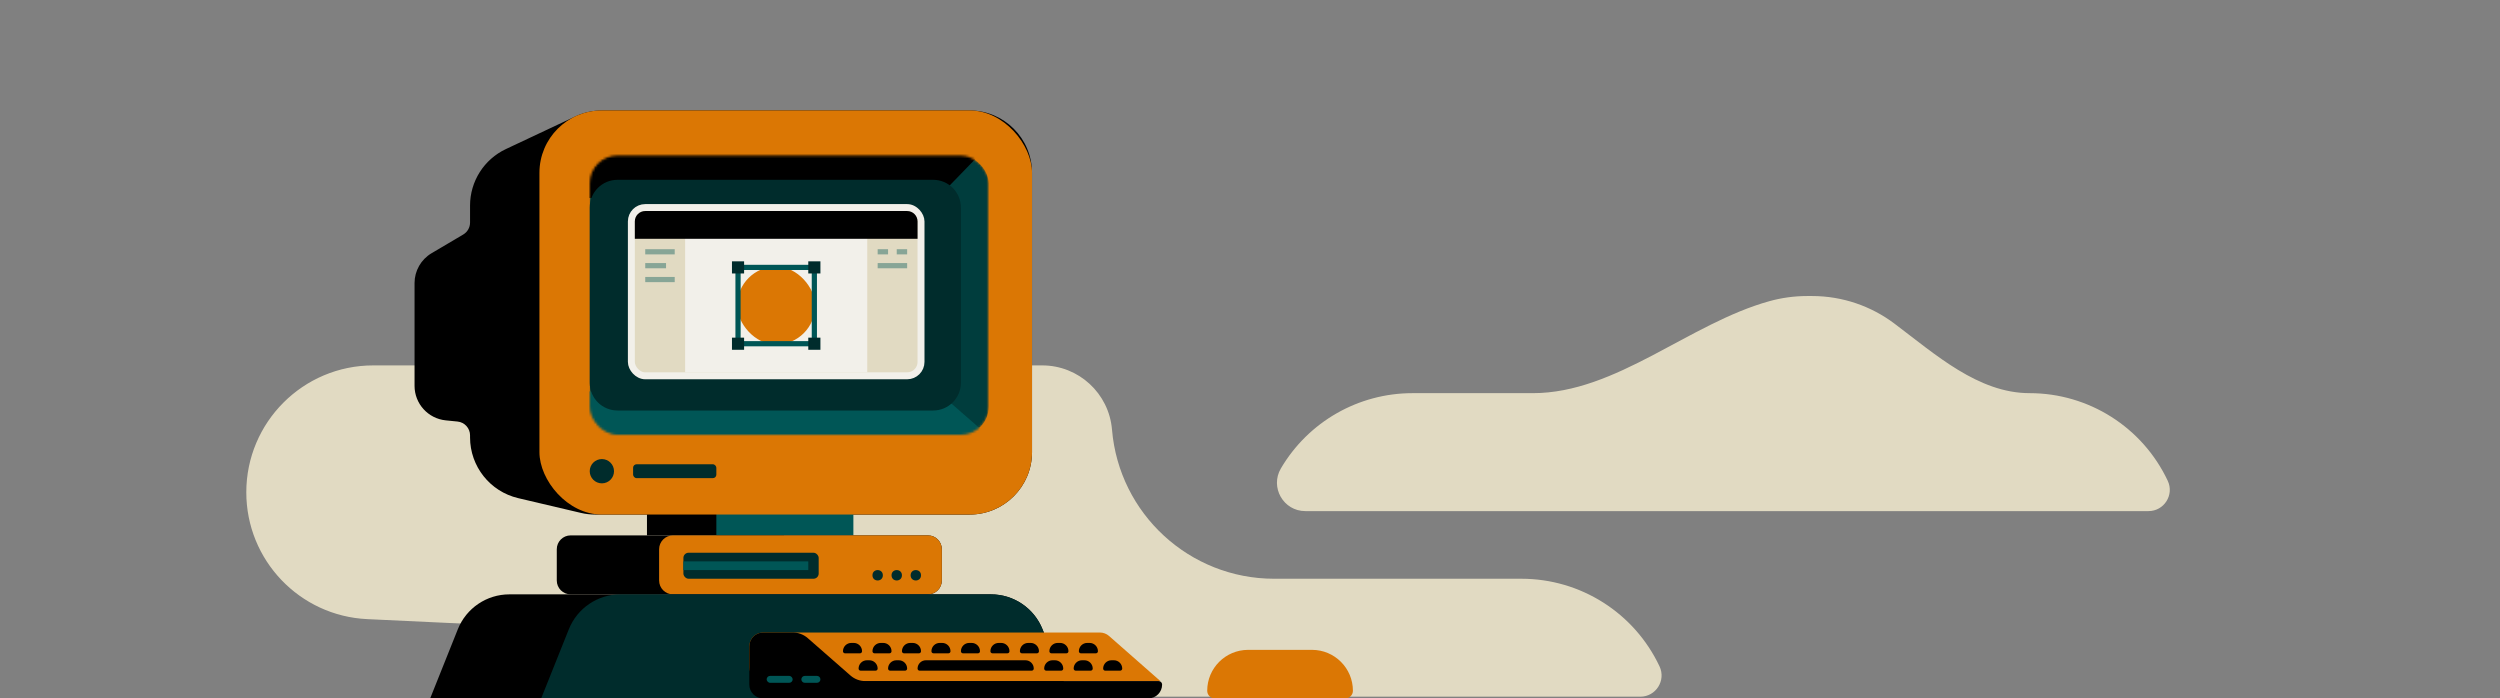 <svg width="1081" height="302" viewBox="0 0 1081 302" fill="none" xmlns="http://www.w3.org/2000/svg">
<rect x="0" y="0" width="1081" height="302" fill="#808080" stroke="none"/>
<path fill-rule="evenodd" clip-rule="evenodd" d="M819.135 139.913C836.88 153.256 855.414 170 877.616 170V170C903.182 170 926.448 184.765 937.334 207.898V207.898C940.202 213.993 935.755 221 929.019 221H564.421C554.945 221 549.056 210.704 553.861 202.537V202.537C565.719 182.378 587.36 170 610.748 170H662.821C698.83 170 730.42 139.819 765.126 130.216C770.354 128.77 775.843 128 781.484 128H783.452C796.756 128 809.148 132.403 819.135 139.913ZM161.386 158C131.073 158 106.5 182.574 106.5 212.886C106.5 242.196 129.529 266.334 158.806 267.712L330.591 275.796C333.959 275.954 335.821 279.88 334.111 282.787V282.787V282.787C329.306 290.954 335.195 301.25 344.671 301.25H709.269C716.005 301.25 720.452 294.243 717.584 288.148V288.148C706.698 265.015 683.432 250.25 657.866 250.25H550.955C514.367 250.25 483.883 222.215 480.827 185.755V185.755C479.511 170.065 466.393 158 450.648 158H161.386Z" fill="#E1DAC2"/>
<path fill-rule="evenodd" clip-rule="evenodd" d="M218.753 64.454C209.29 68.908 203.25 78.426 203.25 88.884V96.241C203.25 98.363 202.128 100.328 200.301 101.407L186.623 109.485C182.054 112.183 179.25 117.094 179.25 122.401V166.842C179.25 174.546 185.087 180.998 192.752 181.767L197.849 182.278C200.915 182.586 203.25 185.167 203.25 188.248V189.116C203.25 201.645 211.869 212.528 224.066 215.398L251.199 221.782C253.226 222.259 255.301 222.5 257.383 222.5H419.25C434.161 222.5 446.25 210.412 446.25 195.5V74.75C446.25 59.838 434.161 47.75 419.25 47.75H260.285C256.311 47.75 252.385 48.627 248.789 50.32L218.753 64.454Z" fill="black"/>
<rect x="279.75" y="210.5" width="59.25" height="21" fill="black"/>
<rect x="309.75" y="210.5" width="59.25" height="21" fill="#005656"/>
<rect x="233.25" y="47.75" width="213" height="174.75" rx="27" fill="#DB7704"/>
<mask id="mask0_1578_5790" style="mask-type:alpha" maskUnits="userSpaceOnUse" x="255" y="67" width="173" height="121">
<rect x="255" y="67.25" width="172.5" height="120.75" rx="12" fill="black"/>
</mask>
<g mask="url(#mask0_1578_5790)">
<rect x="255" y="67.25" width="172.5" height="120.75" rx="12" fill="#003D3D"/>
<path d="M405.375 169.25L429 189.875H253.5V169.25H405.375Z" fill="#005656"/>
<path d="M405.375 85.625L429 61.25H253.5V85.625H405.375Z" fill="black"/>
</g>
<path d="M255 89.75C255 83.123 260.373 77.75 267 77.75H403.5C410.127 77.75 415.5 83.123 415.5 89.75V165.5C415.5 172.127 410.127 177.5 403.5 177.5H267C260.373 177.5 255 172.127 255 165.5V89.75Z" fill="#002C2C"/>
<rect x="273.75" y="200.75" width="36" height="6" rx="1.5" fill="#002C2C"/>
<circle cx="260.25" cy="203.75" r="5.25" fill="#002C2C"/>
<path d="M240.75 237.5C240.75 234.186 243.436 231.5 246.75 231.5H401.25C404.564 231.5 407.25 234.186 407.25 237.5V251C407.25 254.314 404.564 257 401.25 257H246.75C243.436 257 240.75 254.314 240.75 251V237.5Z" fill="black"/>
<path d="M285 237.5C285 234.186 287.686 231.5 291 231.5H401.25C404.564 231.5 407.25 234.186 407.25 237.5V251C407.25 254.314 404.564 257 401.25 257H291C287.686 257 285 254.314 285 251V237.5Z" fill="#DB7704"/>
<rect x="295.5" y="239" width="58.5" height="11.25" rx="2.25" fill="#002C2C"/>
<path d="M295.5 242.75H349.5V246.5H295.5V242.75Z" fill="#005656"/>
<path d="M197.965 272.087C201.61 262.975 210.435 257 220.249 257H428.501C438.315 257 447.14 262.975 450.785 272.087L462.75 302H186L197.965 272.087Z" fill="black"/>
<path d="M245.965 272.087C249.61 262.975 258.435 257 268.249 257H428.501C438.315 257 447.14 262.975 450.785 272.087L462.75 302H234L245.965 272.087Z" fill="#002C2C"/>
<circle cx="379.5" cy="248.75" r="2.25" fill="#002C2C"/>
<circle cx="387.75" cy="248.75" r="2.25" fill="#002C2C"/>
<circle cx="396" cy="248.75" r="2.25" fill="#002C2C"/>
<rect x="273" y="89.75" width="125.25" height="72.75" rx="6" fill="#E1DAC2" stroke="#F2F0EA" stroke-width="3"/>
<rect x="296.25" y="91.25" width="78.75" height="69.75" fill="#F2F0EA"/>
<path d="M274.5 95.75C274.5 93.265 276.515 91.25 279 91.25H392.25C394.735 91.25 396.75 93.265 396.75 95.75V103.25H274.5V95.75Z" fill="black"/>
<rect x="318.75" y="115.25" width="33.75" height="33.75" rx="16.875" fill="#DB7704"/>
<rect x="319.125" y="115.625" width="33" height="33" stroke="#005656" stroke-width="2.25"/>
<rect x="316.5" y="113" width="5.25" height="5.25" fill="#002C2C"/>
<rect x="316.5" y="146" width="5.25" height="5.25" fill="#002C2C"/>
<rect x="349.5" y="113" width="5.25" height="5.25" fill="#002C2C"/>
<rect x="349.5" y="146" width="5.25" height="5.25" fill="#002C2C"/>
<line x1="279" y1="108.875" x2="291.75" y2="108.875" stroke="#005656" stroke-opacity="0.4" stroke-width="2.25"/>
<path d="M379.5 108.875H384" stroke="#005656" stroke-opacity="0.4" stroke-width="2.25"/>
<path d="M387.75 108.875H392.25" stroke="#005656" stroke-opacity="0.4" stroke-width="2.25"/>
<line x1="379.5" y1="114.875" x2="392.25" y2="114.875" stroke="#005656" stroke-opacity="0.4" stroke-width="2.25"/>
<path d="M279 114.875H288" stroke="#005656" stroke-opacity="0.4" stroke-width="2.25"/>
<line x1="279" y1="120.875" x2="291.75" y2="120.875" stroke="#005656" stroke-opacity="0.4" stroke-width="2.25"/>
<path d="M522 298.684C522 288.917 529.917 281 539.684 281H567.316C577.083 281 585 288.917 585 298.684V298.684C585 300.515 583.515 302 581.684 302H525.316C523.485 302 522 300.515 522 298.684V298.684Z" fill="#DB7704"/>
<path d="M324 279.5C324 276.186 326.686 273.5 330 273.5H475.589C477.047 273.5 478.455 274.031 479.55 274.993L501.75 294.5H330C326.686 294.5 324 291.814 324 288.5V279.5Z" fill="#DB7704"/>
<path fill-rule="evenodd" clip-rule="evenodd" d="M330 273.5C326.686 273.5 324 276.186 324 279.5V294.5C324 294.5 324 294.5 324 294.5V294.5C324 294.5 324 294.5 324 294.5V296C324 299.314 326.686 302 330 302H496.5C499.814 302 502.5 299.314 502.5 296V296C502.5 295.172 501.828 294.5 501 294.5H374.163C371.802 294.5 369.52 293.643 367.743 292.088L349.257 275.912C347.48 274.357 345.198 273.5 342.837 273.5H330Z" fill="black"/>
<path d="M364.5 281.6C364.5 279.612 366.112 278 368.1 278H369.15C371.138 278 372.75 279.612 372.75 281.6V281.6C372.75 282.097 372.347 282.5 371.85 282.5H365.4C364.903 282.5 364.5 282.097 364.5 281.6V281.6Z" fill="black"/>
<path d="M377.25 281.6C377.25 279.612 378.862 278 380.85 278H381.9C383.888 278 385.5 279.612 385.5 281.6V281.6C385.5 282.097 385.097 282.5 384.6 282.5H378.15C377.653 282.5 377.25 282.097 377.25 281.6V281.6Z" fill="black"/>
<path d="M390 281.6C390 279.612 391.612 278 393.6 278H394.65C396.638 278 398.25 279.612 398.25 281.6V281.6C398.25 282.097 397.847 282.5 397.35 282.5H390.9C390.403 282.5 390 282.097 390 281.6V281.6Z" fill="black"/>
<path d="M402.75 281.6C402.75 279.612 404.362 278 406.35 278H407.4C409.388 278 411 279.612 411 281.6V281.6C411 282.097 410.597 282.5 410.1 282.5H403.65C403.153 282.5 402.75 282.097 402.75 281.6V281.6Z" fill="black"/>
<path d="M415.5 281.6C415.5 279.612 417.112 278 419.1 278H420.15C422.138 278 423.75 279.612 423.75 281.6V281.6C423.75 282.097 423.347 282.5 422.85 282.5H416.4C415.903 282.5 415.5 282.097 415.5 281.6V281.6Z" fill="black"/>
<path d="M428.25 281.6C428.25 279.612 429.862 278 431.85 278H432.9C434.888 278 436.5 279.612 436.5 281.6V281.6C436.5 282.097 436.097 282.5 435.6 282.5H429.15C428.653 282.5 428.25 282.097 428.25 281.6V281.6Z" fill="black"/>
<path d="M441 281.6C441 279.612 442.612 278 444.6 278H445.65C447.638 278 449.25 279.612 449.25 281.6V281.6C449.25 282.097 448.847 282.5 448.35 282.5H441.9C441.403 282.5 441 282.097 441 281.6V281.6Z" fill="black"/>
<path d="M453.75 281.6C453.75 279.612 455.362 278 457.35 278H458.4C460.388 278 462 279.612 462 281.6V281.6C462 282.097 461.597 282.5 461.1 282.5H454.65C454.153 282.5 453.75 282.097 453.75 281.6V281.6Z" fill="black"/>
<path d="M466.5 281.6C466.5 279.612 468.112 278 470.1 278H471.15C473.138 278 474.75 279.612 474.75 281.6V281.6C474.75 282.097 474.347 282.5 473.85 282.5H467.4C466.903 282.5 466.5 282.097 466.5 281.6V281.6Z" fill="black"/>
<path d="M371.25 289.1C371.25 287.112 372.862 285.5 374.85 285.5H375.9C377.888 285.5 379.5 287.112 379.5 289.1V289.1C379.5 289.597 379.097 290 378.6 290H372.15C371.653 290 371.25 289.597 371.25 289.1V289.1Z" fill="black"/>
<path d="M384 289.1C384 287.112 385.612 285.5 387.6 285.5H388.65C390.638 285.5 392.25 287.112 392.25 289.1V289.1C392.25 289.597 391.847 290 391.35 290H384.9C384.403 290 384 289.597 384 289.1V289.1Z" fill="black"/>
<path d="M396.75 289.1C396.75 287.112 398.362 285.5 400.35 285.5H443.4C445.388 285.5 447 287.112 447 289.1V289.1C447 289.597 446.597 290 446.1 290H397.65C397.153 290 396.75 289.597 396.75 289.1V289.1Z" fill="black"/>
<path d="M451.5 289.1C451.5 287.112 453.112 285.5 455.1 285.5H456.15C458.138 285.5 459.75 287.112 459.75 289.1V289.1C459.75 289.597 459.347 290 458.85 290H452.4C451.903 290 451.5 289.597 451.5 289.1V289.1Z" fill="black"/>
<path d="M464.25 289.1C464.25 287.112 465.862 285.5 467.85 285.5H468.9C470.888 285.5 472.5 287.112 472.5 289.1V289.1C472.5 289.597 472.097 290 471.6 290H465.15C464.653 290 464.25 289.597 464.25 289.1V289.1Z" fill="black"/>
<path d="M477 289.1C477 287.112 478.612 285.5 480.6 285.5H481.65C483.638 285.5 485.25 287.112 485.25 289.1V289.1C485.25 289.597 484.847 290 484.35 290H477.9C477.403 290 477 289.597 477 289.1V289.1Z" fill="black"/>
<rect x="331.5" y="292.25" width="11.25" height="3" rx="1.5" fill="#005656"/>
<path d="M346.5 293.75C346.5 292.922 347.172 292.25 348 292.25H353.25C354.078 292.25 354.75 292.922 354.75 293.75V293.75C354.75 294.578 354.078 295.25 353.25 295.25H348C347.172 295.25 346.5 294.578 346.5 293.75V293.75Z" fill="#005656"/>
</svg>
